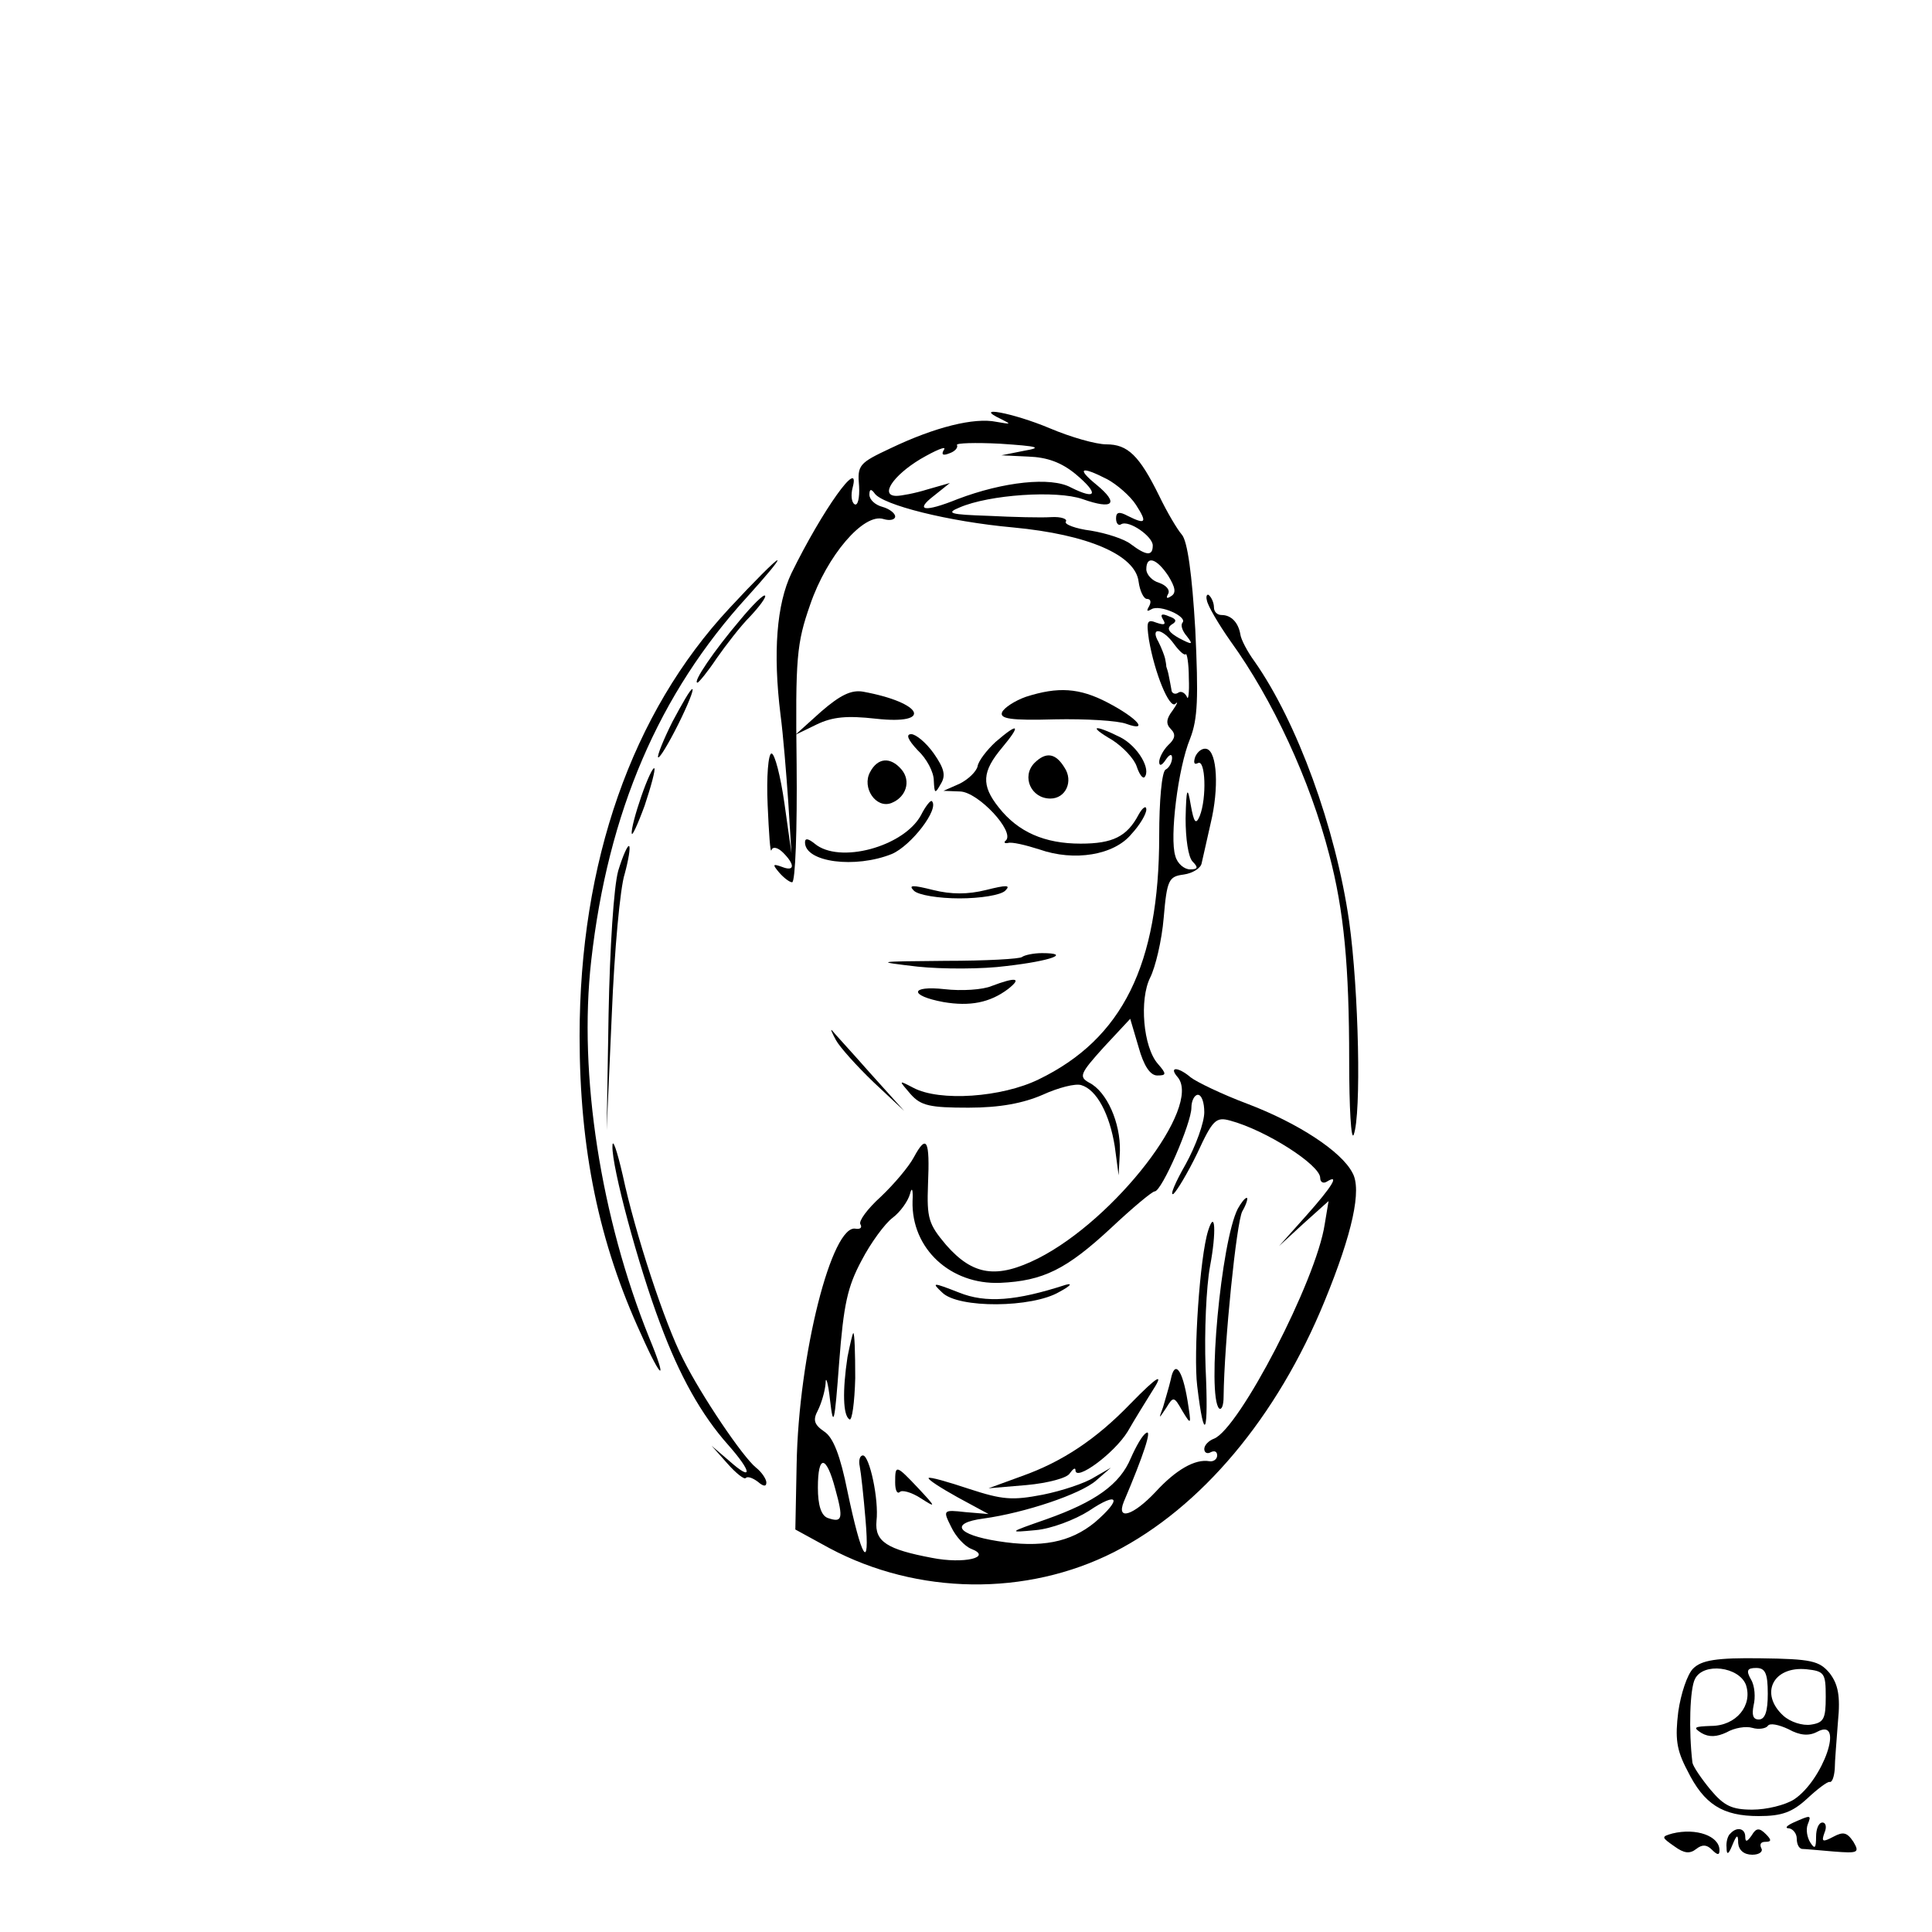 <?xml version="1.0" standalone="no"?>
<!DOCTYPE svg PUBLIC "-//W3C//DTD SVG 20010904//EN"
 "http://www.w3.org/TR/2001/REC-SVG-20010904/DTD/svg10.dtd">
<svg version="1.0" xmlns="http://www.w3.org/2000/svg"
 width="300pt" height="300pt" viewBox="0 0 300 300"
 preserveAspectRatio="xMidYMid meet">
<g transform="translate(0,300) scale(0.1,-0.1)"
fill="#000000" stroke="none">
<path d="M1555 2349 c16 -8 15 -8 -8 -4 -34 7 -95 -8 -164 -41 -49 -23 -52
-26 -49 -59 1 -18 -2 -31 -7 -28 -5 3 -6 15 -3 26 13 49 -47 -35 -95 -133 -23
-48 -29 -123 -17 -220 4 -30 9 -91 12 -135 l5 -80 -11 78 c-6 42 -15 77 -20
77 -5 0 -8 -36 -6 -80 2 -44 4 -76 6 -70 2 6 10 4 18 -4 19 -19 18 -30 -2 -22
-14 5 -15 4 -4 -9 7 -8 16 -15 20 -15 5 0 8 82 7 183 -2 166 0 188 21 248 26
76 83 143 114 133 10 -3 18 -1 18 4 0 5 -9 12 -20 15 -11 3 -20 11 -20 19 0 9
3 9 8 2 12 -18 115 -44 215 -53 117 -11 190 -43 195 -84 2 -15 8 -27 13 -27 6
0 7 -5 3 -12 -4 -7 -3 -8 4 -4 13 8 57 -12 48 -21 -3 -4 0 -13 7 -21 10 -13 9
-14 -12 -3 -16 9 -20 15 -12 21 9 5 8 9 -4 13 -11 5 -14 3 -9 -5 5 -8 2 -9
-10 -5 -15 6 -16 2 -12 -26 9 -53 32 -108 41 -100 5 5 3 0 -4 -10 -10 -13 -11
-21 -3 -29 8 -8 7 -15 -4 -25 -8 -8 -14 -20 -14 -26 0 -7 4 -6 10 3 6 9 10 10
10 3 0 -6 -4 -15 -10 -18 -6 -3 -10 -49 -10 -103 0 -200 -57 -315 -187 -378
-57 -28 -154 -35 -195 -13 -23 12 -23 12 -4 -10 16 -18 30 -21 90 -21 49 0 85
7 115 20 24 11 51 18 60 15 24 -7 44 -45 52 -95 l6 -45 2 38 c1 43 -20 92 -48
106 -16 9 -14 14 23 55 l41 44 13 -44 c8 -29 18 -44 29 -44 14 0 15 2 1 18
-23 26 -29 100 -12 134 8 16 18 57 21 93 5 59 8 64 31 67 14 2 27 10 28 18 2
8 8 36 14 62 13 54 10 110 -6 115 -6 2 -14 -3 -18 -12 -3 -9 -2 -13 4 -10 12
7 14 -54 3 -82 -6 -14 -9 -11 -14 17 -5 30 -7 27 -8 -21 0 -31 4 -60 11 -67 9
-9 8 -12 -4 -12 -9 0 -20 9 -23 21 -9 28 4 136 23 182 12 31 13 63 8 170 -5
85 -12 137 -21 147 -7 8 -23 35 -35 60 -31 63 -49 80 -82 80 -16 0 -55 11 -88
25 -57 24 -122 36 -75 14z m35 -49 l-35 -7 42 -2 c29 -1 51 -9 73 -27 37 -31
33 -41 -7 -21 -31 17 -105 9 -176 -18 -52 -21 -67 -18 -37 5 l25 20 -35 -10
c-19 -6 -41 -10 -48 -10 -26 0 -6 31 37 57 24 14 41 21 37 15 -5 -8 -2 -10 8
-6 9 3 14 9 12 13 -2 3 28 4 67 2 60 -4 66 -6 37 -11z m129 -44 c15 -8 36 -26
45 -40 18 -28 15 -31 -13 -17 -13 7 -18 6 -18 -4 0 -8 4 -12 8 -9 12 7 49 -19
49 -33 0 -17 -10 -16 -34 2 -10 8 -38 17 -62 21 -24 3 -42 10 -39 14 3 4 -7 8
-23 7 -15 -1 -58 0 -97 2 -60 2 -67 4 -45 13 46 20 151 27 191 13 48 -17 57
-7 22 22 -32 26 -25 30 16 9z m95 -150 c11 -18 13 -27 4 -32 -6 -4 -8 -3 -4 4
3 6 -3 13 -14 17 -11 3 -20 13 -20 21 0 22 16 17 34 -10z m9 -106 c8 -11 16
-18 18 -16 2 3 5 -14 5 -37 1 -23 -1 -36 -3 -29 -3 6 -9 10 -14 6 -5 -3 -10 0
-10 5 -1 6 -3 16 -4 21 -1 6 -3 12 -4 15 0 3 -1 8 -2 13 -1 4 -5 15 -10 25
-14 24 6 22 24 -3z"/>
<path d="M1133 2056 c-152 -163 -233 -395 -233 -665 0 -176 30 -321 96 -464
32 -72 41 -74 12 -4 -75 186 -110 408 -90 585 26 231 105 415 243 566 28 31
49 56 46 56 -3 0 -36 -33 -74 -74z"/>
<path d="M1149 2037 c-40 -47 -74 -97 -66 -97 2 0 16 17 30 38 14 20 37 50 52
65 15 16 25 30 23 32 -2 3 -20 -15 -39 -38z"/>
<path d="M1874 2068 c1 -8 18 -37 37 -64 65 -90 123 -215 153 -331 23 -87 31
-174 31 -320 0 -73 3 -125 7 -115 12 31 8 223 -7 331 -21 146 -81 310 -147
404 -11 15 -21 34 -22 42 -3 18 -14 30 -29 30 -7 0 -12 5 -12 12 0 6 -3 14 -7
18 -3 4 -6 0 -4 -7z"/>
<path d="M1044 1879 c-14 -28 -24 -53 -22 -55 2 -2 16 21 31 51 15 30 25 55
22 55 -3 0 -16 -23 -31 -51z"/>
<path d="M1275 1895 l-40 -36 33 16 c25 12 47 14 92 9 90 -10 73 25 -20 42
-18 3 -35 -5 -65 -31z"/>
<path d="M1593 1918 c-17 -6 -34 -17 -37 -24 -4 -10 13 -13 82 -11 48 1 98 -2
111 -7 36 -13 17 9 -29 33 -44 23 -77 25 -127 9z"/>
<path d="M1546 1848 c-14 -13 -27 -30 -28 -38 -2 -8 -14 -20 -28 -27 l-25 -11
26 -1 c28 -1 85 -62 71 -76 -4 -3 -2 -5 3 -4 6 2 27 -3 49 -10 54 -19 116 -9
143 24 13 14 23 31 23 38 0 7 -6 3 -12 -8 -18 -34 -40 -45 -90 -45 -56 0 -97
18 -127 56 -28 35 -26 56 5 93 30 36 26 40 -10 9z"/>
<path d="M1727 1851 c17 -11 34 -29 38 -41 4 -12 9 -19 12 -17 11 12 -10 48
-37 62 -42 21 -51 18 -13 -4z"/>
<path d="M1425 1835 c14 -13 25 -34 25 -47 1 -21 2 -21 11 -5 8 13 5 24 -11
47 -12 17 -28 30 -35 30 -9 0 -5 -9 10 -25z"/>
<path d="M1606 1815 c-20 -21 -5 -55 25 -55 24 0 36 27 22 48 -14 23 -29 25
-47 7z"/>
<path d="M1351 1801 c-13 -24 9 -57 33 -48 23 9 31 34 16 52 -17 20 -37 19
-49 -4z"/>
<path d="M996 1764 c-9 -26 -16 -52 -15 -58 0 -6 9 13 20 43 10 30 17 56 15
58 -2 2 -11 -17 -20 -43z"/>
<path d="M1430 1734 c-27 -49 -127 -76 -165 -44 -10 8 -15 9 -15 2 0 -31 78
-41 135 -18 30 13 74 70 62 82 -2 2 -10 -8 -17 -22z"/>
<path d="M960 1648 c-7 -25 -13 -119 -15 -223 l-3 -180 8 180 c4 99 13 197 20
218 6 22 9 41 7 43 -2 3 -10 -15 -17 -38z"/>
<path d="M1419 1617 c7 -7 39 -12 71 -12 32 0 64 5 71 12 9 9 2 9 -30 1 -28
-7 -54 -7 -82 0 -32 8 -39 8 -30 -1z"/>
<path d="M1587 1514 c-3 -3 -56 -6 -119 -6 -109 -1 -111 -1 -43 -9 38 -4 101
-4 138 1 70 8 101 20 55 20 -13 0 -27 -3 -31 -6z"/>
<path d="M1540 1469 c-14 -6 -47 -8 -73 -5 -54 6 -56 -10 -2 -20 41 -7 72 -1
100 20 23 18 12 19 -25 5z"/>
<path d="M1298 1385 c6 -11 32 -40 58 -65 l48 -45 -54 60 c-29 33 -56 62 -58
65 -3 3 0 -4 6 -15z"/>
<path d="M1829 1327 c37 -46 -97 -220 -217 -281 -64 -32 -101 -27 -143 21 -27
32 -30 41 -28 94 3 69 -2 79 -22 42 -8 -15 -31 -42 -51 -61 -21 -19 -35 -38
-32 -43 3 -5 0 -8 -7 -7 -37 9 -89 -196 -92 -366 l-2 -101 53 -29 c137 -73
306 -75 442 -6 135 69 253 209 327 390 43 105 58 173 43 199 -17 33 -84 77
-163 107 -40 15 -79 34 -88 41 -20 17 -35 17 -20 0z m41 -54 c0 -16 -13 -52
-29 -81 -16 -28 -25 -49 -19 -46 5 4 22 32 37 63 24 52 29 57 51 51 56 -15
140 -69 140 -89 0 -7 5 -9 10 -6 21 13 9 -7 -32 -53 l-42 -47 38 35 39 35 -6
-36 c-13 -87 -133 -318 -172 -333 -8 -3 -15 -10 -15 -16 0 -6 5 -8 10 -5 6 3
10 1 10 -5 0 -6 -6 -10 -12 -9 -22 4 -52 -13 -84 -48 -34 -36 -61 -45 -49 -15
31 73 44 113 35 107 -6 -3 -16 -21 -24 -39 -17 -41 -55 -68 -131 -95 -60 -21
-60 -21 -17 -17 24 2 61 16 83 30 46 31 52 19 9 -18 -38 -31 -83 -40 -151 -29
-63 10 -75 28 -22 35 65 9 151 38 175 59 l23 20 -26 -15 c-14 -9 -50 -21 -80
-27 -47 -9 -62 -8 -114 9 -33 11 -61 19 -63 17 -2 -2 18 -15 45 -30 l48 -26
-36 3 c-35 4 -35 3 -22 -23 7 -15 21 -30 31 -34 34 -13 -11 -24 -61 -14 -69
13 -89 25 -86 57 4 34 -11 102 -21 102 -5 0 -7 -8 -5 -17 2 -10 6 -47 9 -83 7
-82 -6 -61 -28 44 -11 55 -22 84 -36 93 -16 11 -18 18 -10 33 5 10 11 29 12
42 0 13 4 1 7 -27 5 -43 7 -36 14 59 7 91 13 118 35 159 14 27 36 57 48 66 12
9 24 26 27 37 3 12 5 7 4 -11 -2 -74 59 -130 136 -127 67 3 103 21 172 85 33
31 64 57 68 57 11 0 57 106 57 130 0 11 5 20 10 20 6 0 10 -12 10 -27z m-573
-585 c13 -47 11 -53 -12 -45 -10 4 -15 20 -15 47 0 52 13 51 27 -2z"/>
<path d="M1922 1123 c-26 -51 -48 -290 -29 -310 4 -3 7 5 7 18 1 85 20 271 29
288 7 12 9 21 7 21 -3 0 -9 -8 -14 -17z"/>
<path d="M1876 1089 c-13 -41 -23 -192 -17 -241 11 -92 18 -76 13 29 -2 54 1
125 7 157 10 53 8 90 -3 55z"/>
<path d="M1463 993 c25 -25 140 -24 182 1 17 9 21 14 10 11 -77 -25 -124 -29
-166 -12 -41 16 -43 16 -26 0z"/>
<path d="M1316 893 c-8 -53 -7 -91 3 -97 4 -3 8 26 9 64 0 39 -1 70 -3 70 -1
0 -5 -17 -9 -37z"/>
<path d="M1818 858 c-3 -13 -9 -32 -12 -43 -7 -19 -7 -19 5 -1 11 18 12 18 25
-5 14 -23 14 -22 8 16 -8 49 -20 64 -26 33z"/>
<path d="M1755 820 c-53 -55 -106 -90 -168 -112 l-52 -19 59 5 c33 3 63 11 67
18 5 7 9 10 9 5 0 -18 60 26 81 60 12 21 29 48 37 61 21 32 11 27 -33 -18z"/>
<path d="M1390 698 c0 -12 3 -18 7 -15 3 4 18 0 32 -9 25 -16 25 -15 -3 15
-35 37 -36 37 -36 9z"/>
<path d="M951 1220 c-1 -32 40 -185 74 -275 30 -81 64 -142 106 -189 37 -42
38 -57 2 -25 l-28 24 24 -27 c14 -16 27 -26 29 -23 3 3 11 0 19 -6 8 -7 13 -8
13 -1 0 5 -7 16 -16 23 -21 17 -85 112 -113 168 -29 56 -75 197 -94 286 -9 39
-16 59 -16 45z"/>
<path d="M2629 409 c-9 -9 -19 -39 -23 -67 -5 -41 -3 -59 14 -91 26 -53 55
-71 111 -71 36 0 52 6 75 27 16 15 32 27 35 26 4 -1 7 8 8 20 0 12 3 46 5 74
4 40 0 58 -13 75 -16 19 -28 22 -107 23 -69 1 -92 -3 -105 -16z m82 -25 c11
-32 -15 -64 -54 -64 -26 -1 -29 -2 -15 -11 12 -7 24 -6 39 1 12 7 30 10 40 7
10 -3 21 -1 24 3 3 5 17 2 32 -5 18 -10 32 -11 45 -4 43 23 9 -75 -36 -105
-14 -9 -43 -16 -65 -16 -32 0 -44 6 -65 31 -14 17 -27 36 -28 42 -6 50 -4 115
4 130 13 26 68 19 79 -9z m34 -14 c0 -27 -4 -40 -14 -40 -9 0 -11 7 -8 22 3
12 2 30 -4 40 -8 14 -6 18 8 18 14 0 18 -8 18 -40z m90 -5 c0 -34 -3 -40 -23
-43 -13 -2 -32 4 -43 14 -37 34 -16 77 36 72 28 -3 30 -6 30 -43z"/>
<path d="M2785 170 c-11 -5 -14 -9 -7 -9 6 -1 12 -8 12 -16 0 -8 3 -15 8 -16
4 0 26 -2 49 -4 38 -3 41 -2 31 15 -10 15 -16 16 -31 8 -17 -9 -19 -8 -14 6 4
9 2 16 -3 16 -6 0 -10 -10 -10 -22 0 -18 -2 -20 -9 -9 -5 8 -7 20 -4 28 6 15
5 15 -22 3z"/>
<path d="M2597 153 c-18 -5 -17 -6 3 -20 15 -11 24 -12 34 -4 9 7 16 7 24 -1
9 -9 12 -9 12 -1 0 22 -36 35 -73 26z"/>
<path d="M2687 153 c-4 -3 -7 -13 -6 -22 0 -12 3 -11 9 4 7 17 9 17 9 3 1 -11
9 -18 22 -18 11 0 17 5 14 10 -3 6 -1 10 6 10 10 0 10 3 1 12 -10 10 -15 10
-22 -2 -7 -10 -10 -11 -10 -2 0 13 -13 16 -23 5z"/>
</g>
</svg>
